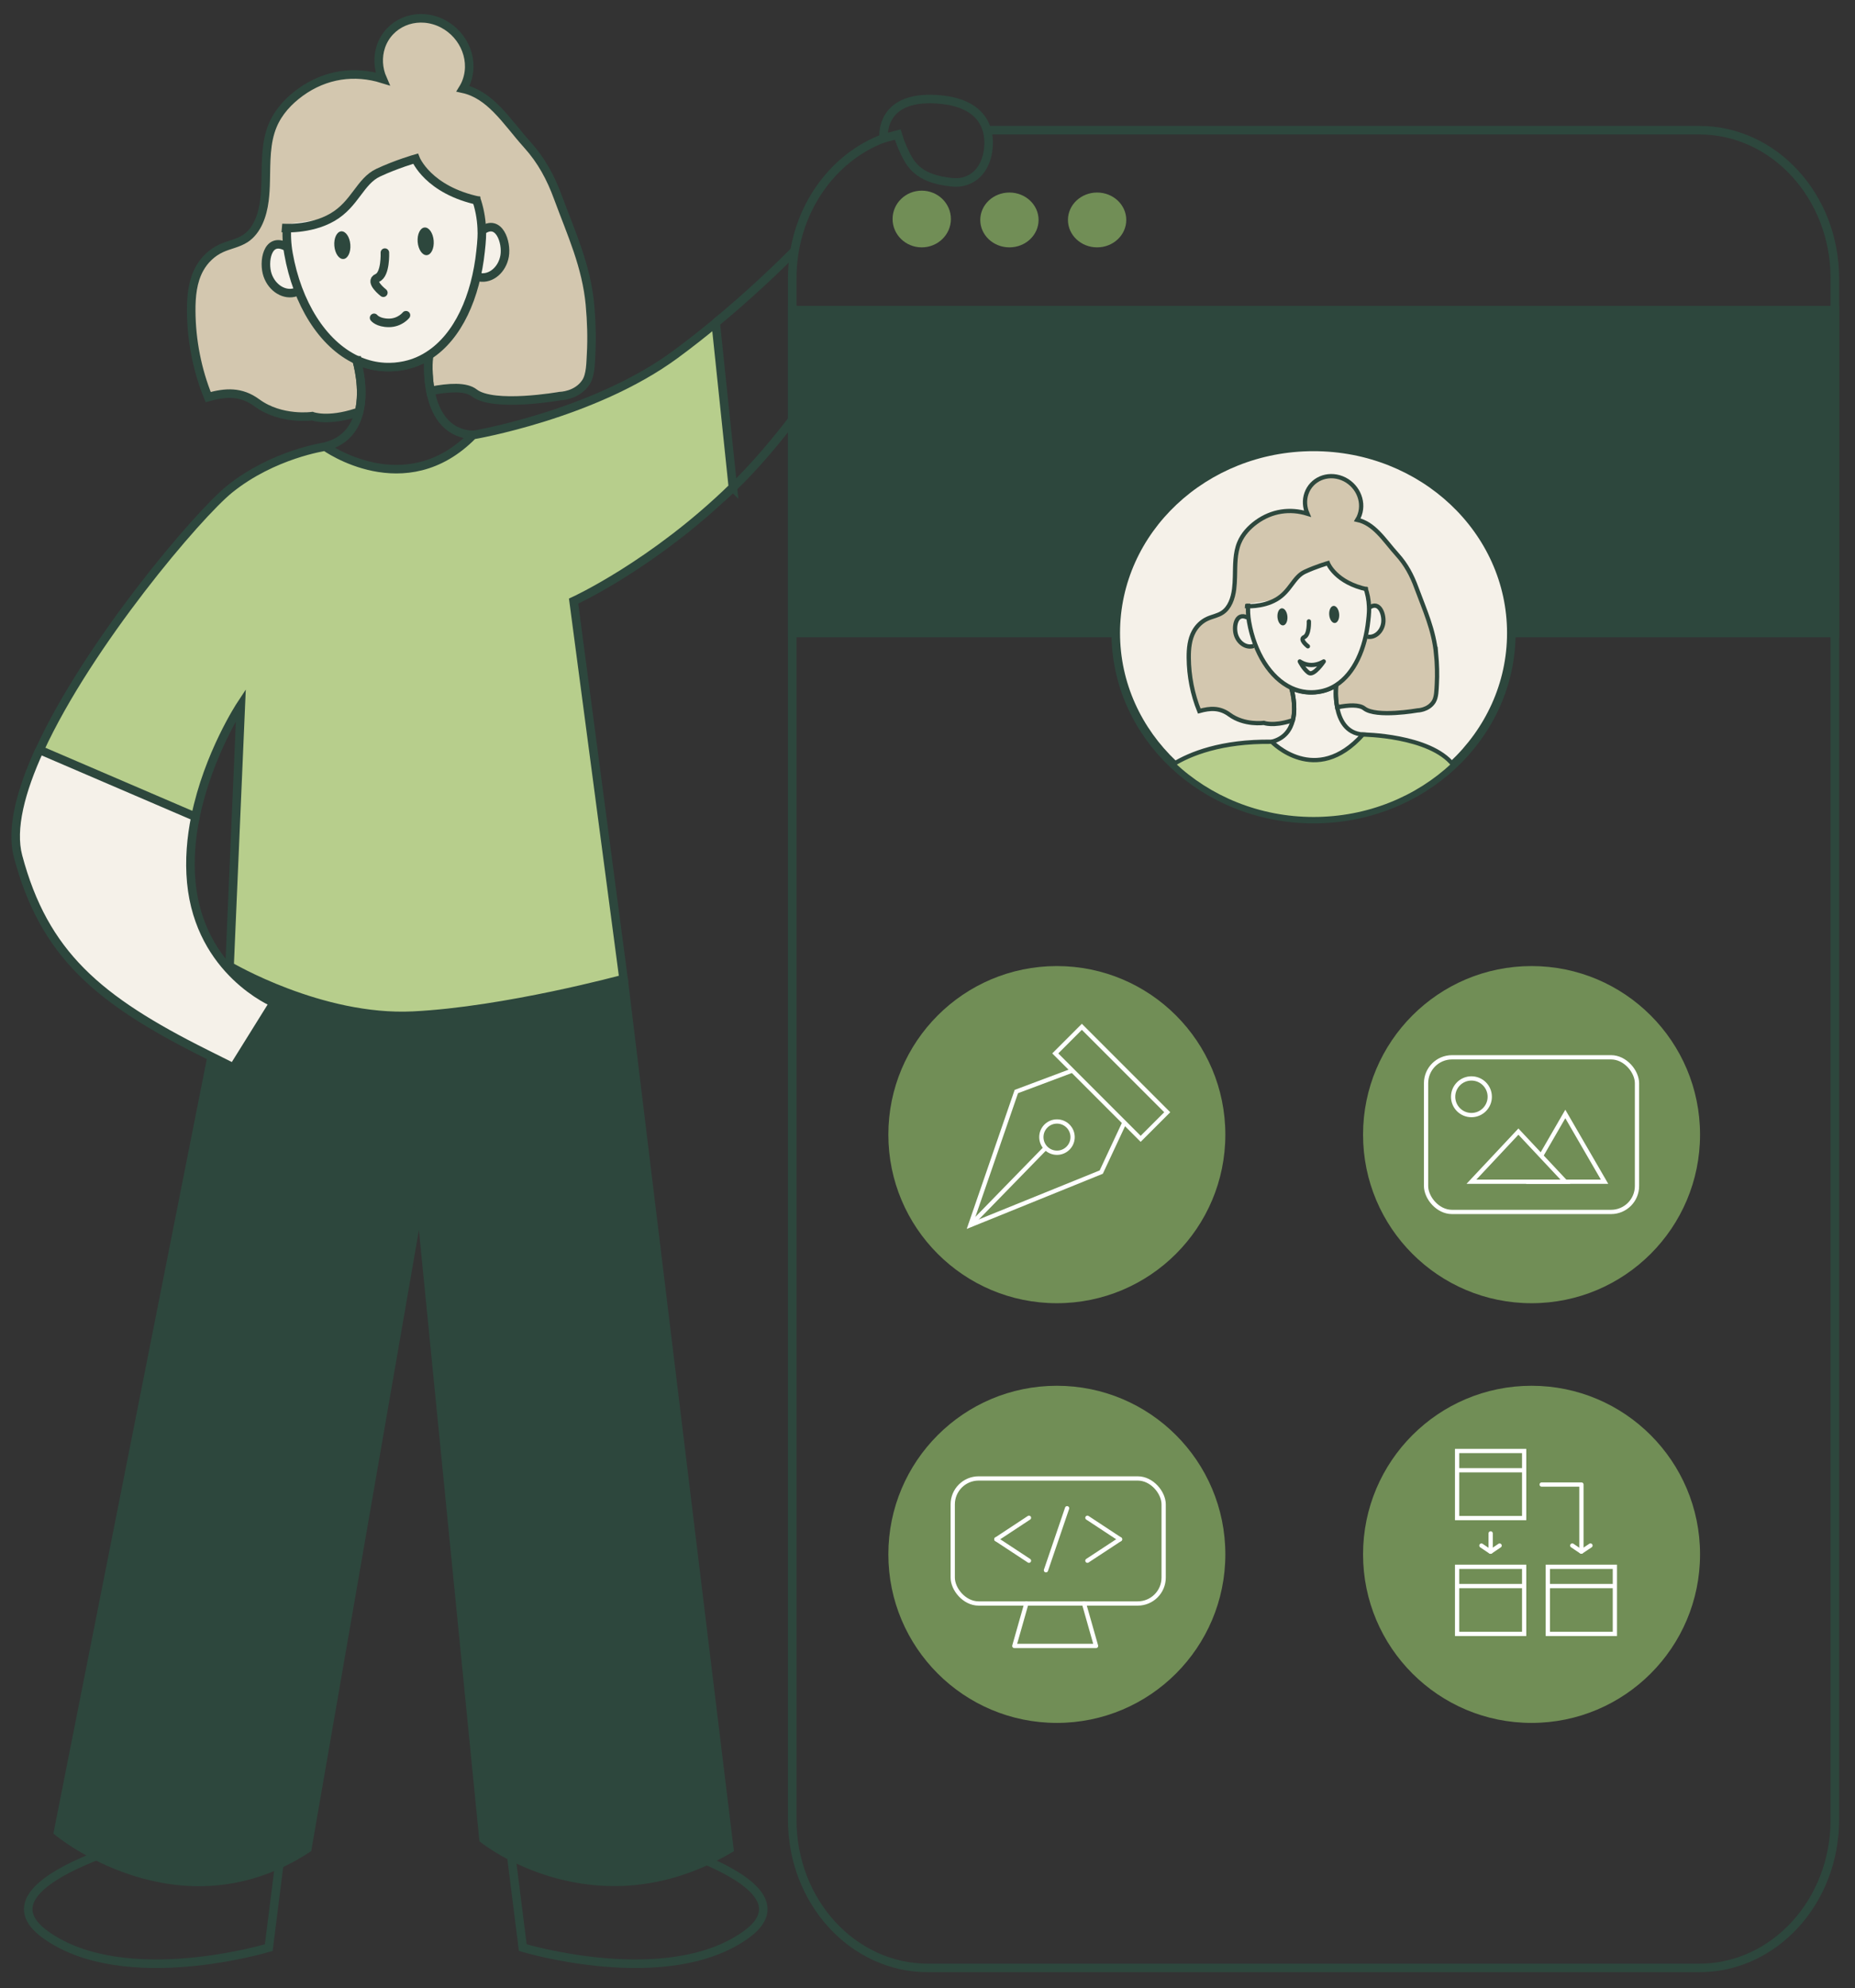 <?xml version="1.0" encoding="UTF-8"?>
<svg xmlns="http://www.w3.org/2000/svg" viewBox="0 0 434.54 465.48">
  <rect x="0" y="0" width="434.54" height="465.48" fill="#333333" stroke="none"/>
  <defs>
    <style>
      .cls-1, .cls-2 {
        stroke-linejoin: round;
      }

      .cls-1, .cls-2, .cls-3, .cls-4, .cls-5, .cls-6, .cls-7, .cls-8 {
        fill: none;
      }

      .cls-1, .cls-3, .cls-4, .cls-5 {
        stroke-linecap: round;
      }

      .cls-1, .cls-4, .cls-7 {
        stroke: #fff;
      }

      .cls-2, .cls-9, .cls-10, .cls-11, .cls-12, .cls-3, .cls-13, .cls-14, .cls-15, .cls-5, .cls-6, .cls-8 {
        stroke: #2d473d;
      }

      .cls-9, .cls-10, .cls-11, .cls-12, .cls-3, .cls-4, .cls-13, .cls-14, .cls-15, .cls-5, .cls-6, .cls-7, .cls-8 {
        stroke-miterlimit: 10;
      }

      .cls-9, .cls-10, .cls-11, .cls-12, .cls-5, .cls-6 {
        stroke-width: 2px;
      }

      .cls-9, .cls-13 {
        fill: #b7ce8c;
      }

      .cls-10, .cls-14 {
        fill: #f5f1e9;
      }

      .cls-11, .cls-16 {
        fill: #2d473d;
      }

      .cls-12, .cls-15 {
        fill: #d3c7af;
      }

      .cls-16, .cls-17 {
        stroke-width: 0px;
      }

      .cls-17 {
        fill: #718e56;
      }
    </style>
  </defs>
  <g id="Layer_2" data-name="Layer 2">
    <path class="cls-11" d="m146.07,229.21l24.78,203.71c-31.58,18.58-57.59-2.32-57.59-2.32l-14.86-150-26.41,152.24c-30.07,19.61-58.39-3.92-58.39-3.92l40.17-202.7,92.3,3.01Z"/>
    <path class="cls-12" d="m138.21,71.46c.34,3.78.47,7.62.26,11.41-.12,2.01-.09,4.9-1.21,6.63-2.08,3.19-6.07,3.24-6.07,3.24,0,0-15.61,2.78-20.12-.76-1.89-1.49-5.82-1.31-10.24-.44-.71-3.69-.48-7.18-.39-8.22-2.34,1.45-4.98,2.34-7.93,2.58-3.19.26-6.2-.3-8.95-1.5.12.46,1.89,6.54.57,12-.22.07-.41.13-.61.2-6.83,2.23-10.38.84-10.38.84,0,0-7.3,1.04-12.98-3.13-3.71-2.73-7.32-2.47-11.4-1.34-2.57-6.34-3.92-13.23-3.97-20.11-.03-3.43.31-7,1.94-9.94,1.16-2.11,2.97-3.81,5.08-4.78,1.85-.86,3.95-1.17,5.68-2.3,2.76-1.83,4.02-5.44,4.45-8.89.19-1.51.27-3.03.3-4.58.11-4.45-.05-8.96,1.63-12.98,1.33-3.21,3.75-5.78,6.47-7.76,5.87-4.26,12.71-5.2,19.28-3.16-1.04-2.38-1.23-5.09-.37-7.63,1.87-5.39,7.87-7.97,13.44-5.77,5.54,2.22,8.54,8.37,6.68,13.76-.23.7-.55,1.35-.92,1.95,3.13.68,5.62,2.5,7.87,4.77,2.51,2.51,4.71,5.59,7.21,8.35,3.32,3.68,5.51,7.75,7.23,12.47,3.13,8.49,6.6,15.87,7.45,25.08Z"/>
    <path class="cls-10" d="m66.95,57.7c-4.37-2.23-5.33,3.66-4.26,6.74s4.02,4.85,6.6,3.96"/>
    <path class="cls-10" d="m112.92,53.99c3.96-2.9,5.85,2.75,5.29,5.96s-3.19,5.44-5.88,4.97"/>
    <path class="cls-6" d="m78.94,50.21l28.82-4.23h.01"/>
    <path class="cls-10" d="m111.43,46.23s.02.07.03.11c.81,2.26,1.28,4.65,1.39,7.13v.09c.04.72.04,1.44,0,2.16-.06,1-.14,2-.26,2.97v.03c-1.13,10.76-5.27,20.1-12.16,24.5-1.09.71-2.25,1.29-3.48,1.73-.41.15-.82.27-1.25.39-.29.07-.57.15-.87.21-.16.04-.31.06-.47.09-.25.05-.5.09-.76.13-.36.05-.73.1-1.1.13-.79.06-1.59.08-2.36.04-.29-.01-.58-.04-.86-.07-1.99-.19-3.92-.75-5.73-1.58h0c-8.03-3.74-13.93-13.36-15.97-24.9-.41-2.28-.5-4.54-.32-6.73,0-.06,0-.13,0-.19"/>
    <path class="cls-6" d="m83.55,84.37h.01s0,.02,0,.02c.13.46,1.88,6.55.57,12-.86,3.6-3.07,6.94-7.96,8.18-.07.02-.14.03-.21.04"/>
    <path class="cls-10" d="m66.03,53.38s6.54.57,11.85-2.52,6.45-8.43,10.72-10.43,8.74-3.28,8.74-3.28c0,0,2.88,7.4,15.01,9.91"/>
    <path class="cls-6" d="m100.47,83s-.01.11-.03.3c-.09,1.05-.32,4.53.39,8.22.9,4.77,3.37,9.86,9.73,10.32.08,0,.15.01.22.02.3.03.62.05.91.08.06,0,.1.01.16.02"/>
    <path class="cls-5" d="m87.63,74.42s.89,1.18,3.47,1.18,4-1.79,4-1.79"/>
    <ellipse class="cls-16" cx="99.72" cy="56.5" rx="1.88" ry="3.25" transform="translate(-4.23 8.22) rotate(-4.62)"/>
    <ellipse class="cls-16" cx="80.19" cy="57.4" rx="1.88" ry="3.25" transform="translate(-4.36 6.65) rotate(-4.62)"/>
    <path class="cls-5" d="m90.16,59.15s.22,5.08-1.77,5.92,1.41,3.47,1.41,3.47"/>
    <path class="cls-6" d="m185.58,98.32c-5.27,6.84-10.82,13.22-16.56,18.3"/>
    <path class="cls-6" d="m186.2,58.68c-5.18,5.17-11.49,11.08-18.56,16.92"/>
    <path class="cls-10" d="m45.78,191.25c-.99,4.88-1.47,10.11-.97,15.36,2,21,19.32,28.18,19.32,28.18l-9.45,15.17s18.68,9.35-6.53-3.25-37.81-23.29-43.92-46.21c-1.7-6.39.6-15.26,5.03-24.92"/>
    <path class="cls-6" d="m119.77,434.62l2.69,21.4s33.76,10.23,52.24-2.98-31.41-24.47-31.41-24.47l-23.52,6.04Z"/>
    <path class="cls-6" d="m65.65,434.62l-2.69,21.4s-33.76,10.23-52.24-2.98c-18.49-13.21,31.41-24.47,31.41-24.47l23.52,6.04Z"/>
    <path class="cls-9" d="m171.67,114.1c-18.6,18.12-37.3,26.65-37.3,26.65l11.7,88.46s-27.69,7.54-49.31,8.6-42.98-11.6-42.98-11.6l2.64-61.18s-7.65,11.58-10.63,26.23l-36.5-15.67c11.46-24.96,37.14-55.14,44.5-61.06,10.2-8.21,22.39-9.95,22.39-9.95,0,0,18.71,13.51,34.61-2.71,0,0,28.21-4.74,47.4-18.86,3.28-2.41,6.44-4.9,9.47-7.4l4.02,38.5Z"/>
  </g>
  <g id="Layer_3" data-name="Layer 3">
    <path class="cls-6" d="m207.6,32.14c-.1.04-.21.07-.31.12-12.62,4.58-21.71,17.6-21.71,32.92v360.9c0,19.17,14.21,34.7,31.75,34.7h180.74c17.53,0,31.75-15.53,31.75-34.7V65.18c0-19.16-14.22-34.7-31.75-34.7h-167.39"/>
    <line class="cls-6" x1="185.58" y1="72.64" x2="429.82" y2="72.64"/>
    <ellipse class="cls-17" cx="215.92" cy="51.28" rx="6.83" ry="6.64"/>
    <ellipse class="cls-17" cx="236.46" cy="51.5" rx="6.83" ry="6.42"/>
    <ellipse class="cls-17" cx="257" cy="51.5" rx="6.83" ry="6.42"/>
    <path class="cls-6" d="m215.67,40.43c1.53,1.03,3.36,1.62,5.35,1.97.21.04.42.07.64.11,1.31.21,2.66.34,3.95.03,4.33-1.05,6.03-5.29,5.98-9.35-.03-2.18-.7-4.33-2.15-5.99-2.49-2.85-6.52-3.75-10.14-3.97-13.49-.81-12.3,9.14-12.3,9.14,0,0,3.3-.86,3.3-.86.61,2.01,1.44,4.01,2.5,5.83.77,1.32,1.74,2.32,2.87,3.08Z"/>
    <rect class="cls-11" x="185.58" y="72.64" width="244.25" height="75.57"/>
    <path class="cls-10" d="m354.03,148.21c0,12.05-5.2,22.96-13.61,30.86-8.38,7.86-19.94,12.72-32.72,12.72s-24.46-4.91-32.85-12.85c-8.33-7.88-13.48-18.73-13.48-30.73,0-24.06,20.74-43.57,46.33-43.57s46.33,19.51,46.33,43.57Z"/>
    <circle class="cls-17" cx="247.57" cy="265.67" r="39.47"/>
    <circle class="cls-17" cx="358.77" cy="265.67" r="39.47"/>
    <circle class="cls-17" cx="247.57" cy="363.94" r="39.47"/>
    <circle class="cls-17" cx="358.77" cy="363.94" r="39.47"/>
    <g>
      <rect class="cls-7" x="246.17" y="249.13" width="28.29" height="8.81" transform="translate(255.52 -109.81) rotate(45)"/>
      <polyline class="cls-7" points="251.2 250.66 238.08 255.58 227.29 286.87 257.97 274.44 263.39 262.85"/>
      <circle class="cls-7" cx="247.6" cy="266.25" r="3.66"/>
      <line class="cls-7" x1="227.29" y1="286.87" x2="244.95" y2="268.76"/>
    </g>
    <g>
      <rect class="cls-7" x="223.18" y="346.17" width="49.41" height="29.28" rx="6.07" ry="6.07"/>
      <polyline class="cls-1" points="253.93 375.46 256.75 385.39 237.61 385.39 240.43 375.46"/>
      <g>
        <line class="cls-4" x1="233.4" y1="360.41" x2="241.04" y2="355.38"/>
        <line class="cls-4" x1="241.04" y1="365.43" x2="233.4" y2="360.41"/>
      </g>
      <g>
        <line class="cls-4" x1="262.37" y1="360.41" x2="254.73" y2="355.38"/>
        <line class="cls-4" x1="254.73" y1="365.43" x2="262.37" y2="360.41"/>
      </g>
      <line class="cls-4" x1="249.97" y1="353.15" x2="245.02" y2="367.67"/>
    </g>
    <rect class="cls-7" x="334.06" y="247.56" width="49.41" height="36.21" rx="6.07" ry="6.07"/>
    <polyline class="cls-7" points="357.5 276.69 366.68 276.69 375.87 276.69 366.68 260.83 361.01 270.63"/>
    <polygon class="cls-7" points="355.69 264.96 344.69 276.69 366.69 276.69 355.69 264.96"/>
    <circle class="cls-7" cx="344.69" cy="256.8" r="4.29"/>
    <g>
      <rect class="cls-7" x="341.33" y="339.74" width="15.71" height="15.71"/>
      <line class="cls-7" x1="341.33" y1="344.25" x2="357.04" y2="344.25"/>
    </g>
    <g>
      <rect class="cls-7" x="341.33" y="366.86" width="15.71" height="15.71"/>
      <line class="cls-7" x1="341.33" y1="371.37" x2="357.04" y2="371.37"/>
    </g>
    <g>
      <rect class="cls-7" x="362.58" y="366.86" width="15.71" height="15.71"/>
      <line class="cls-7" x1="362.58" y1="371.37" x2="378.29" y2="371.37"/>
    </g>
    <line class="cls-1" x1="349.19" y1="359.04" x2="349.19" y2="363.27"/>
    <line class="cls-1" x1="349.19" y1="363.31" x2="351.29" y2="361.89"/>
    <line class="cls-1" x1="349.14" y1="363.31" x2="347.03" y2="361.89"/>
    <line class="cls-1" x1="370.46" y1="363.29" x2="372.57" y2="361.88"/>
    <line class="cls-1" x1="370.41" y1="363.29" x2="368.31" y2="361.88"/>
    <polyline class="cls-1" points="361.14 347.6 370.46 347.6 370.46 359.02 370.46 363.26"/>
  </g>
  <g id="Layer_4" data-name="Layer 4">
    <path class="cls-15" d="m336.42,153.14c.21,2.35.29,4.73.16,7.08-.08,1.25-.06,3.04-.75,4.11-1.29,1.98-3.77,2.01-3.77,2.01,0,0-9.68,1.72-12.48-.47-1.17-.92-3.61-.81-6.35-.27-.44-2.29-.3-4.46-.24-5.1-1.45.9-3.09,1.45-4.92,1.6-1.98.16-3.85-.18-5.55-.93.08.29,1.17,4.06.35,7.45-.14.04-.26.08-.38.12-4.24,1.38-6.44.52-6.44.52,0,0-4.53.64-8.05-1.94-2.3-1.69-4.54-1.53-7.07-.83-1.59-3.93-2.43-8.21-2.46-12.47-.02-2.13.19-4.34,1.2-6.17.72-1.31,1.84-2.37,3.15-2.97,1.15-.53,2.45-.72,3.52-1.43,1.72-1.13,2.49-3.38,2.76-5.51.12-.94.16-1.88.19-2.84.07-2.76-.03-5.56,1.01-8.05.83-1.99,2.33-3.59,4.01-4.81,3.64-2.64,7.89-3.22,11.96-1.96-.64-1.48-.77-3.16-.23-4.73,1.16-3.34,4.88-4.94,8.34-3.58,3.44,1.37,5.3,5.19,4.14,8.54-.14.44-.34.84-.57,1.21,1.94.42,3.48,1.55,4.88,2.96,1.55,1.56,2.92,3.47,4.47,5.18,2.06,2.28,3.42,4.81,4.49,7.74,1.94,5.26,4.09,9.85,4.62,15.56Z"/>
    <path class="cls-14" d="m292.21,144.6c-2.71-1.38-3.31,2.27-2.64,4.18s2.49,3.01,4.1,2.46"/>
    <path class="cls-14" d="m320.73,142.3c2.45-1.8,3.63,1.71,3.28,3.7s-1.98,3.37-3.65,3.08"/>
    <path class="cls-8" d="m299.65,139.95l17.88-2.63h0"/>
    <path class="cls-14" d="m319.81,137.48s.01.05.02.07c.5,1.4.8,2.89.86,4.42v.05c.03.45.02.89,0,1.34-.03.62-.09,1.24-.16,1.84v.02c-.7,6.68-3.27,12.47-7.54,15.2-.67.44-1.39.8-2.16,1.07-.26.09-.51.17-.78.24-.18.05-.36.09-.54.13-.1.02-.19.04-.29.05-.15.03-.31.06-.47.08-.22.03-.45.06-.68.08-.49.04-.98.05-1.47.02-.18,0-.36-.03-.54-.04-1.24-.12-2.43-.47-3.55-.98h0c-4.98-2.32-8.64-8.29-9.91-15.45-.25-1.42-.31-2.82-.2-4.17,0-.04,0-.08,0-.12"/>
    <path class="cls-8" d="m302.51,161.15h0s0,.01,0,.01c.08.29,1.17,4.06.35,7.44-.53,2.24-1.91,4.3-4.94,5.08-.04.01-.09.02-.13.02"/>
    <path class="cls-14" d="m291.64,141.92s4.06.36,7.35-1.56c3.3-1.92,4-5.23,6.65-6.47s5.42-2.03,5.42-2.03c0,0,1.79,4.59,9.31,6.15"/>
    <path class="cls-8" d="m313.01,160.3s0,.07-.02.19c-.06.65-.2,2.81.24,5.1.56,2.96,2.09,6.12,6.03,6.4.05,0,.09,0,.14,0,.19.02.38.03.57.05.04,0,.06,0,.1.01"/>
    <path class="cls-2" d="m310.08,154.87s-1.28.84-2.88.84-2.72-.84-2.72-.84c0,0,.86,1.76,2.06,2.65s3.55-2.65,3.55-2.65Z"/>
    <ellipse class="cls-16" cx="312.54" cy="143.86" rx="1.17" ry="2.01" transform="translate(-10.57 25.65) rotate(-4.62)"/>
    <ellipse class="cls-16" cx="300.42" cy="144.42" rx="1.17" ry="2.01" transform="translate(-10.66 24.68) rotate(-4.62)"/>
    <path class="cls-3" d="m306.61,145.5s.14,3.15-1.1,3.68.87,2.15.87,2.15"/>
    <path class="cls-13" d="m340.42,179.07c-8.38,7.86-19.94,12.72-32.72,12.72s-24.46-4.91-32.85-12.85c3.87-2.38,11.19-5.42,23.08-5.26,0,0,10.23,10.71,21.33-1.69,0,0,15.65.14,21.16,7.08Z"/>
  </g>
</svg>